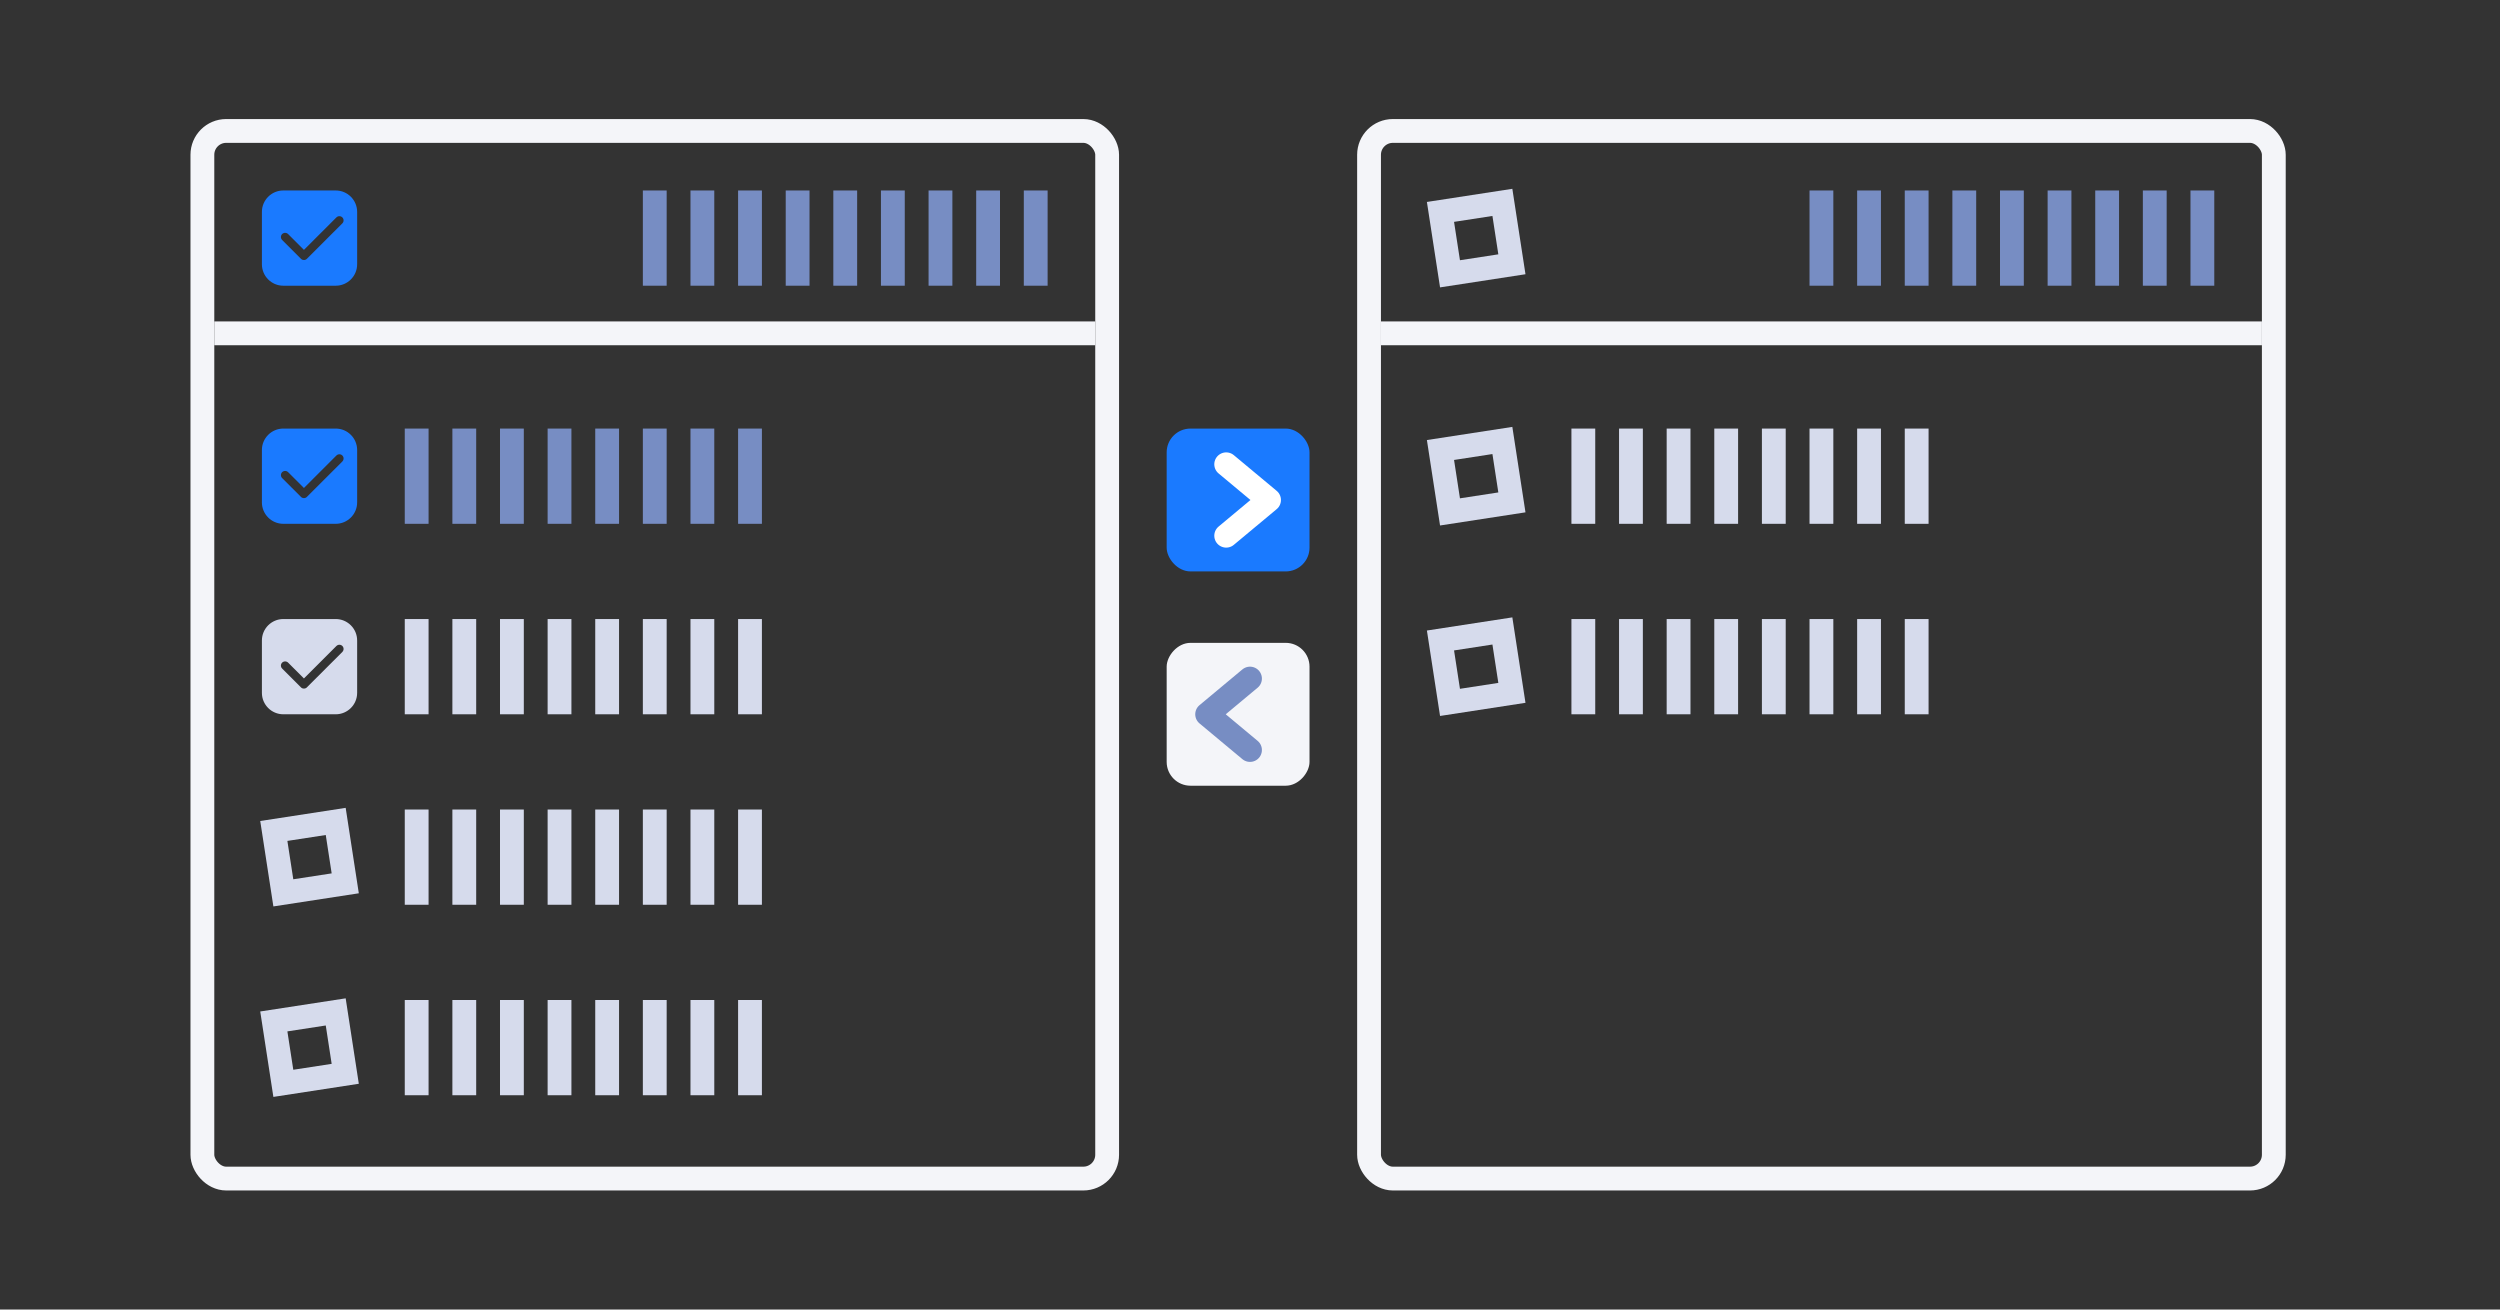<?xml version="1.0" encoding="UTF-8"?>
<svg width="105px" height="55px" viewBox="0 0 105 55" version="1.1" xmlns="http://www.w3.org/2000/svg" xmlns:xlink="http://www.w3.org/1999/xlink">
    <rect x="0" y="0" width="105" height="55" fill="#333333" stroke="none"/>
    <title>presentational-bricks.general-transfer</title>
    <g id="nora" stroke="none" stroke-width="1" fill="none" fill-rule="evenodd">
        <g id="-构件概览图四" transform="translate(-159, -371)">
            <g id="presentational-bricks.general-transfer" transform="translate(159, 371)">
                <g id="矩形备份-46">
                    <rect x="0" y="0" width="105" height="55" rx="4"></rect>
                </g>
                <g id="编组-25" transform="translate(49, 18)">
                    <rect id="矩形备份-155" fill="#1A7AFF" x="0" y="0" width="6" height="6" rx="1"></rect>
                    <polyline id="路径-2备份" stroke="#FFFFFF" stroke-linecap="round" stroke-linejoin="round" points="2.5 1.5 4.3 3 2.5 4.5"></polyline>
                </g>
                <g id="编组-25备份" transform="translate(52, 30) scale(-1, 1) translate(-52, -30) translate(49, 27)">
                    <rect id="矩形备份-155" fill="#F4F5F9" x="0" y="0" width="6" height="6" rx="1"></rect>
                    <polyline id="路径-2备份" stroke="#778DC3" stroke-linecap="round" stroke-linejoin="round" points="2.5 1.5 4.3 3 2.5 4.5"></polyline>
                </g>
                <g id="编组-26" transform="translate(9, 6)">
                    <rect id="矩形备份-60" stroke="#F4F5F9" x="-0.5" y="-0.5" width="38" height="44" rx="1"></rect>
                    <g id="编组-24" transform="translate(2, 12)">
                        <g id="编组-3" transform="translate(6, 0)" fill="#778DC3">
                            <rect id="矩形备份-76" x="0" y="0" width="1" height="4"></rect>
                            <rect id="矩形备份-90" x="2" y="0" width="1" height="4"></rect>
                            <rect id="矩形备份-91" x="4" y="0" width="1" height="4"></rect>
                            <rect id="矩形备份-92" x="6" y="0" width="1" height="4"></rect>
                            <rect id="矩形备份-93" x="8" y="0" width="1" height="4"></rect>
                            <rect id="矩形备份-94" x="10" y="0" width="1" height="4"></rect>
                            <rect id="矩形备份-95" x="12" y="0" width="1" height="4"></rect>
                            <rect id="矩形备份-96" x="14" y="0" width="1" height="4"></rect>
                        </g>
                        <path d="M3.1,0 L0.9,0 C0.403,0 0,0.403 0,0.9 L0,3.1 C0,3.597 0.403,4 0.9,4 L3.1,4 C3.597,4 4,3.597 4,3.1 L4,0.9 C4,0.403 3.597,0 3.1,0 Z M3.379,1.381 L1.89,2.869 L1.884,2.875 L1.877,2.881 L1.87,2.886 L1.863,2.891 L1.855,2.896 L1.848,2.9 L1.839,2.904 L1.832,2.908 L1.823,2.911 L1.816,2.913 L1.807,2.916 L1.799,2.917 L1.79,2.919 L1.748,2.919 L1.738,2.918 L1.732,2.918 L1.722,2.916 L1.715,2.914 L1.705,2.91 L1.699,2.908 L1.689,2.904 L1.683,2.901 L1.673,2.895 L1.668,2.892 C1.664,2.89 1.661,2.887 1.658,2.885 L1.653,2.881 C1.649,2.878 1.644,2.874 1.64,2.869 L0.85,2.079 C0.817,2.046 0.798,2.001 0.798,1.953 C0.799,1.906 0.818,1.861 0.852,1.828 C0.924,1.761 1.036,1.764 1.104,1.834 L1.765,2.495 L3.129,1.131 C3.174,1.086 3.239,1.069 3.3,1.085 C3.361,1.101 3.408,1.149 3.425,1.21 C3.441,1.271 3.424,1.336 3.379,1.381 L3.379,1.381 Z" id="形状" fill="#1A7AFF"></path>
                    </g>
                    <g id="编组-24备份" transform="translate(2, 2)">
                        <g id="编组-3" transform="translate(16, 0)" fill="#778DC3">
                            <rect id="矩形备份-92" x="0" y="0" width="1" height="4"></rect>
                            <rect id="矩形备份-93" x="2" y="0" width="1" height="4"></rect>
                            <rect id="矩形备份-94" x="4" y="0" width="1" height="4"></rect>
                            <rect id="矩形备份-95" x="6" y="0" width="1" height="4"></rect>
                            <rect id="矩形备份-96" x="8" y="0" width="1" height="4"></rect>
                            <rect id="矩形备份-97" x="10" y="0" width="1" height="4"></rect>
                            <rect id="矩形备份-98" x="12" y="0" width="1" height="4"></rect>
                            <rect id="矩形备份-99" x="14" y="0" width="1" height="4"></rect>
                            <rect id="矩形备份-100" x="16" y="0" width="1" height="4"></rect>
                        </g>
                        <path d="M3.1,0 L0.9,0 C0.403,0 0,0.403 0,0.9 L0,3.1 C0,3.597 0.403,4 0.9,4 L3.1,4 C3.597,4 4,3.597 4,3.1 L4,0.9 C4,0.403 3.597,0 3.1,0 Z M3.379,1.381 L1.89,2.869 L1.884,2.875 L1.877,2.881 L1.87,2.886 L1.863,2.891 L1.855,2.896 L1.848,2.9 L1.839,2.904 L1.832,2.908 L1.823,2.911 L1.816,2.913 L1.807,2.916 L1.799,2.917 L1.79,2.919 L1.748,2.919 L1.738,2.918 L1.732,2.918 L1.722,2.916 L1.715,2.914 L1.705,2.91 L1.699,2.908 L1.689,2.904 L1.683,2.901 L1.673,2.895 L1.668,2.892 C1.664,2.89 1.661,2.887 1.658,2.885 L1.653,2.881 C1.649,2.878 1.644,2.874 1.64,2.869 L0.85,2.079 C0.817,2.046 0.798,2.001 0.798,1.953 C0.799,1.906 0.818,1.861 0.852,1.828 C0.924,1.761 1.036,1.764 1.104,1.834 L1.765,2.495 L3.129,1.131 C3.174,1.086 3.239,1.069 3.3,1.085 C3.361,1.101 3.408,1.149 3.425,1.21 C3.441,1.271 3.424,1.336 3.379,1.381 L3.379,1.381 Z" id="形状" fill="#1A7AFF"></path>
                    </g>
                    <g id="编组-23" transform="translate(2, 20)" fill="#D6DBEC">
                        <g id="编组-5" transform="translate(6, 0)">
                            <rect id="矩形备份-76" x="0" y="0" width="1" height="4"></rect>
                            <rect id="矩形备份-90" x="2" y="0" width="1" height="4"></rect>
                            <rect id="矩形备份-91" x="4" y="0" width="1" height="4"></rect>
                            <rect id="矩形备份-92" x="6" y="0" width="1" height="4"></rect>
                            <rect id="矩形备份-93" x="8" y="0" width="1" height="4"></rect>
                            <rect id="矩形备份-94" x="10" y="0" width="1" height="4"></rect>
                            <rect id="矩形备份-95" x="12" y="0" width="1" height="4"></rect>
                            <rect id="矩形备份-96" x="14" y="0" width="1" height="4"></rect>
                        </g>
                        <path d="M3.1,0 L0.9,0 C0.403,0 0,0.403 0,0.9 L0,3.1 C0,3.597 0.403,4 0.9,4 L3.1,4 C3.597,4 4,3.597 4,3.1 L4,0.9 C4,0.403 3.597,0 3.1,0 Z M3.379,1.381 L1.89,2.869 L1.884,2.875 L1.877,2.881 L1.87,2.886 L1.863,2.891 L1.855,2.896 L1.848,2.9 L1.839,2.904 L1.832,2.908 L1.823,2.911 L1.816,2.913 L1.807,2.916 L1.799,2.917 L1.79,2.919 L1.748,2.919 L1.738,2.918 L1.732,2.918 L1.722,2.916 L1.715,2.914 L1.705,2.91 L1.699,2.908 L1.689,2.904 L1.683,2.901 L1.673,2.895 L1.668,2.892 C1.664,2.89 1.661,2.887 1.658,2.885 L1.653,2.881 C1.649,2.878 1.644,2.874 1.64,2.869 L0.85,2.079 C0.817,2.046 0.798,2.001 0.798,1.953 C0.799,1.906 0.818,1.861 0.852,1.828 C0.924,1.761 1.036,1.764 1.104,1.834 L1.765,2.495 L3.129,1.131 C3.174,1.086 3.239,1.069 3.3,1.085 C3.361,1.101 3.408,1.149 3.425,1.21 C3.441,1.271 3.424,1.336 3.379,1.381 L3.379,1.381 Z" id="形状备份"></path>
                    </g>
                    <g id="编组-4备份" transform="translate(2, 28)">
                        <g id="编组-5" transform="translate(6, 0)" fill="#D6DBEC">
                            <rect id="矩形备份-76" x="0" y="0" width="1" height="4"></rect>
                            <rect id="矩形备份-90" x="2" y="0" width="1" height="4"></rect>
                            <rect id="矩形备份-91" x="4" y="0" width="1" height="4"></rect>
                            <rect id="矩形备份-92" x="6" y="0" width="1" height="4"></rect>
                            <rect id="矩形备份-93" x="8" y="0" width="1" height="4"></rect>
                            <rect id="矩形备份-94" x="10" y="0" width="1" height="4"></rect>
                            <rect id="矩形备份-95" x="12" y="0" width="1" height="4"></rect>
                            <rect id="矩形备份-96" x="14" y="0" width="1" height="4"></rect>
                        </g>
                        <path d="M3.1,0.5 L3.5,3.1 L0.9,3.5 L0.5,0.9 L3.1,0.5 Z" id="路径" stroke="#D6DBEC"></path>
                    </g>
                    <g id="编组-4备份-2" transform="translate(2, 36)">
                        <g id="编组-5" transform="translate(6, 0)" fill="#D6DBEC">
                            <rect id="矩形备份-76" x="0" y="0" width="1" height="4"></rect>
                            <rect id="矩形备份-90" x="2" y="0" width="1" height="4"></rect>
                            <rect id="矩形备份-91" x="4" y="0" width="1" height="4"></rect>
                            <rect id="矩形备份-92" x="6" y="0" width="1" height="4"></rect>
                            <rect id="矩形备份-93" x="8" y="0" width="1" height="4"></rect>
                            <rect id="矩形备份-94" x="10" y="0" width="1" height="4"></rect>
                            <rect id="矩形备份-95" x="12" y="0" width="1" height="4"></rect>
                            <rect id="矩形备份-96" x="14" y="0" width="1" height="4"></rect>
                        </g>
                        <path d="M3.1,0.5 L3.5,3.1 L0.9,3.5 L0.5,0.9 L3.1,0.5 Z" id="路径" stroke="#D6DBEC"></path>
                    </g>
                    <line x1="1.0269563e-14" y1="8" x2="37" y2="8" id="路径-29" stroke="#F4F5F9"></line>
                </g>
                <g id="编组-26备份" transform="translate(58, 6)">
                    <rect id="矩形备份-60" stroke="#F4F5F9" x="-0.5" y="-0.5" width="38" height="44" rx="1"></rect>
                    <g id="编组-24备份" transform="translate(2, 2)">
                        <g id="编组-3" transform="translate(16, 0)" fill="#778DC3">
                            <rect id="矩形备份-92" x="0" y="0" width="1" height="4"></rect>
                            <rect id="矩形备份-93" x="2" y="0" width="1" height="4"></rect>
                            <rect id="矩形备份-94" x="4" y="0" width="1" height="4"></rect>
                            <rect id="矩形备份-95" x="6" y="0" width="1" height="4"></rect>
                            <rect id="矩形备份-96" x="8" y="0" width="1" height="4"></rect>
                            <rect id="矩形备份-97" x="10" y="0" width="1" height="4"></rect>
                            <rect id="矩形备份-98" x="12" y="0" width="1" height="4"></rect>
                            <rect id="矩形备份-99" x="14" y="0" width="1" height="4"></rect>
                            <rect id="矩形备份-100" x="16" y="0" width="1" height="4"></rect>
                        </g>
                        <path d="M3.1,0.5 L3.5,3.1 L0.9,3.5 L0.5,0.9 L3.1,0.5 Z" id="路径" stroke="#D6DBEC"></path>
                    </g>
                    <g id="编组-4备份" transform="translate(2, 12)">
                        <g id="编组-5" transform="translate(6, 0)" fill="#D6DBEC">
                            <rect id="矩形备份-76" x="0" y="0" width="1" height="4"></rect>
                            <rect id="矩形备份-90" x="2" y="0" width="1" height="4"></rect>
                            <rect id="矩形备份-91" x="4" y="0" width="1" height="4"></rect>
                            <rect id="矩形备份-92" x="6" y="0" width="1" height="4"></rect>
                            <rect id="矩形备份-93" x="8" y="0" width="1" height="4"></rect>
                            <rect id="矩形备份-94" x="10" y="0" width="1" height="4"></rect>
                            <rect id="矩形备份-95" x="12" y="0" width="1" height="4"></rect>
                            <rect id="矩形备份-96" x="14" y="0" width="1" height="4"></rect>
                        </g>
                        <path d="M3.1,0.5 L3.5,3.1 L0.9,3.5 L0.5,0.9 L3.1,0.5 Z" id="路径" stroke="#D6DBEC"></path>
                    </g>
                    <g id="编组-4备份-2" transform="translate(2, 20)">
                        <g id="编组-5" transform="translate(6, 0)" fill="#D6DBEC">
                            <rect id="矩形备份-76" x="0" y="0" width="1" height="4"></rect>
                            <rect id="矩形备份-90" x="2" y="0" width="1" height="4"></rect>
                            <rect id="矩形备份-91" x="4" y="0" width="1" height="4"></rect>
                            <rect id="矩形备份-92" x="6" y="0" width="1" height="4"></rect>
                            <rect id="矩形备份-93" x="8" y="0" width="1" height="4"></rect>
                            <rect id="矩形备份-94" x="10" y="0" width="1" height="4"></rect>
                            <rect id="矩形备份-95" x="12" y="0" width="1" height="4"></rect>
                            <rect id="矩形备份-96" x="14" y="0" width="1" height="4"></rect>
                        </g>
                        <path d="M3.1,0.5 L3.5,3.1 L0.9,3.5 L0.5,0.9 L3.1,0.5 Z" id="路径" stroke="#D6DBEC"></path>
                    </g>
                    <line x1="1.0269563e-14" y1="8" x2="37" y2="8" id="路径-29" stroke="#F4F5F9"></line>
                </g>
            </g>
        </g>
    </g>
</svg>